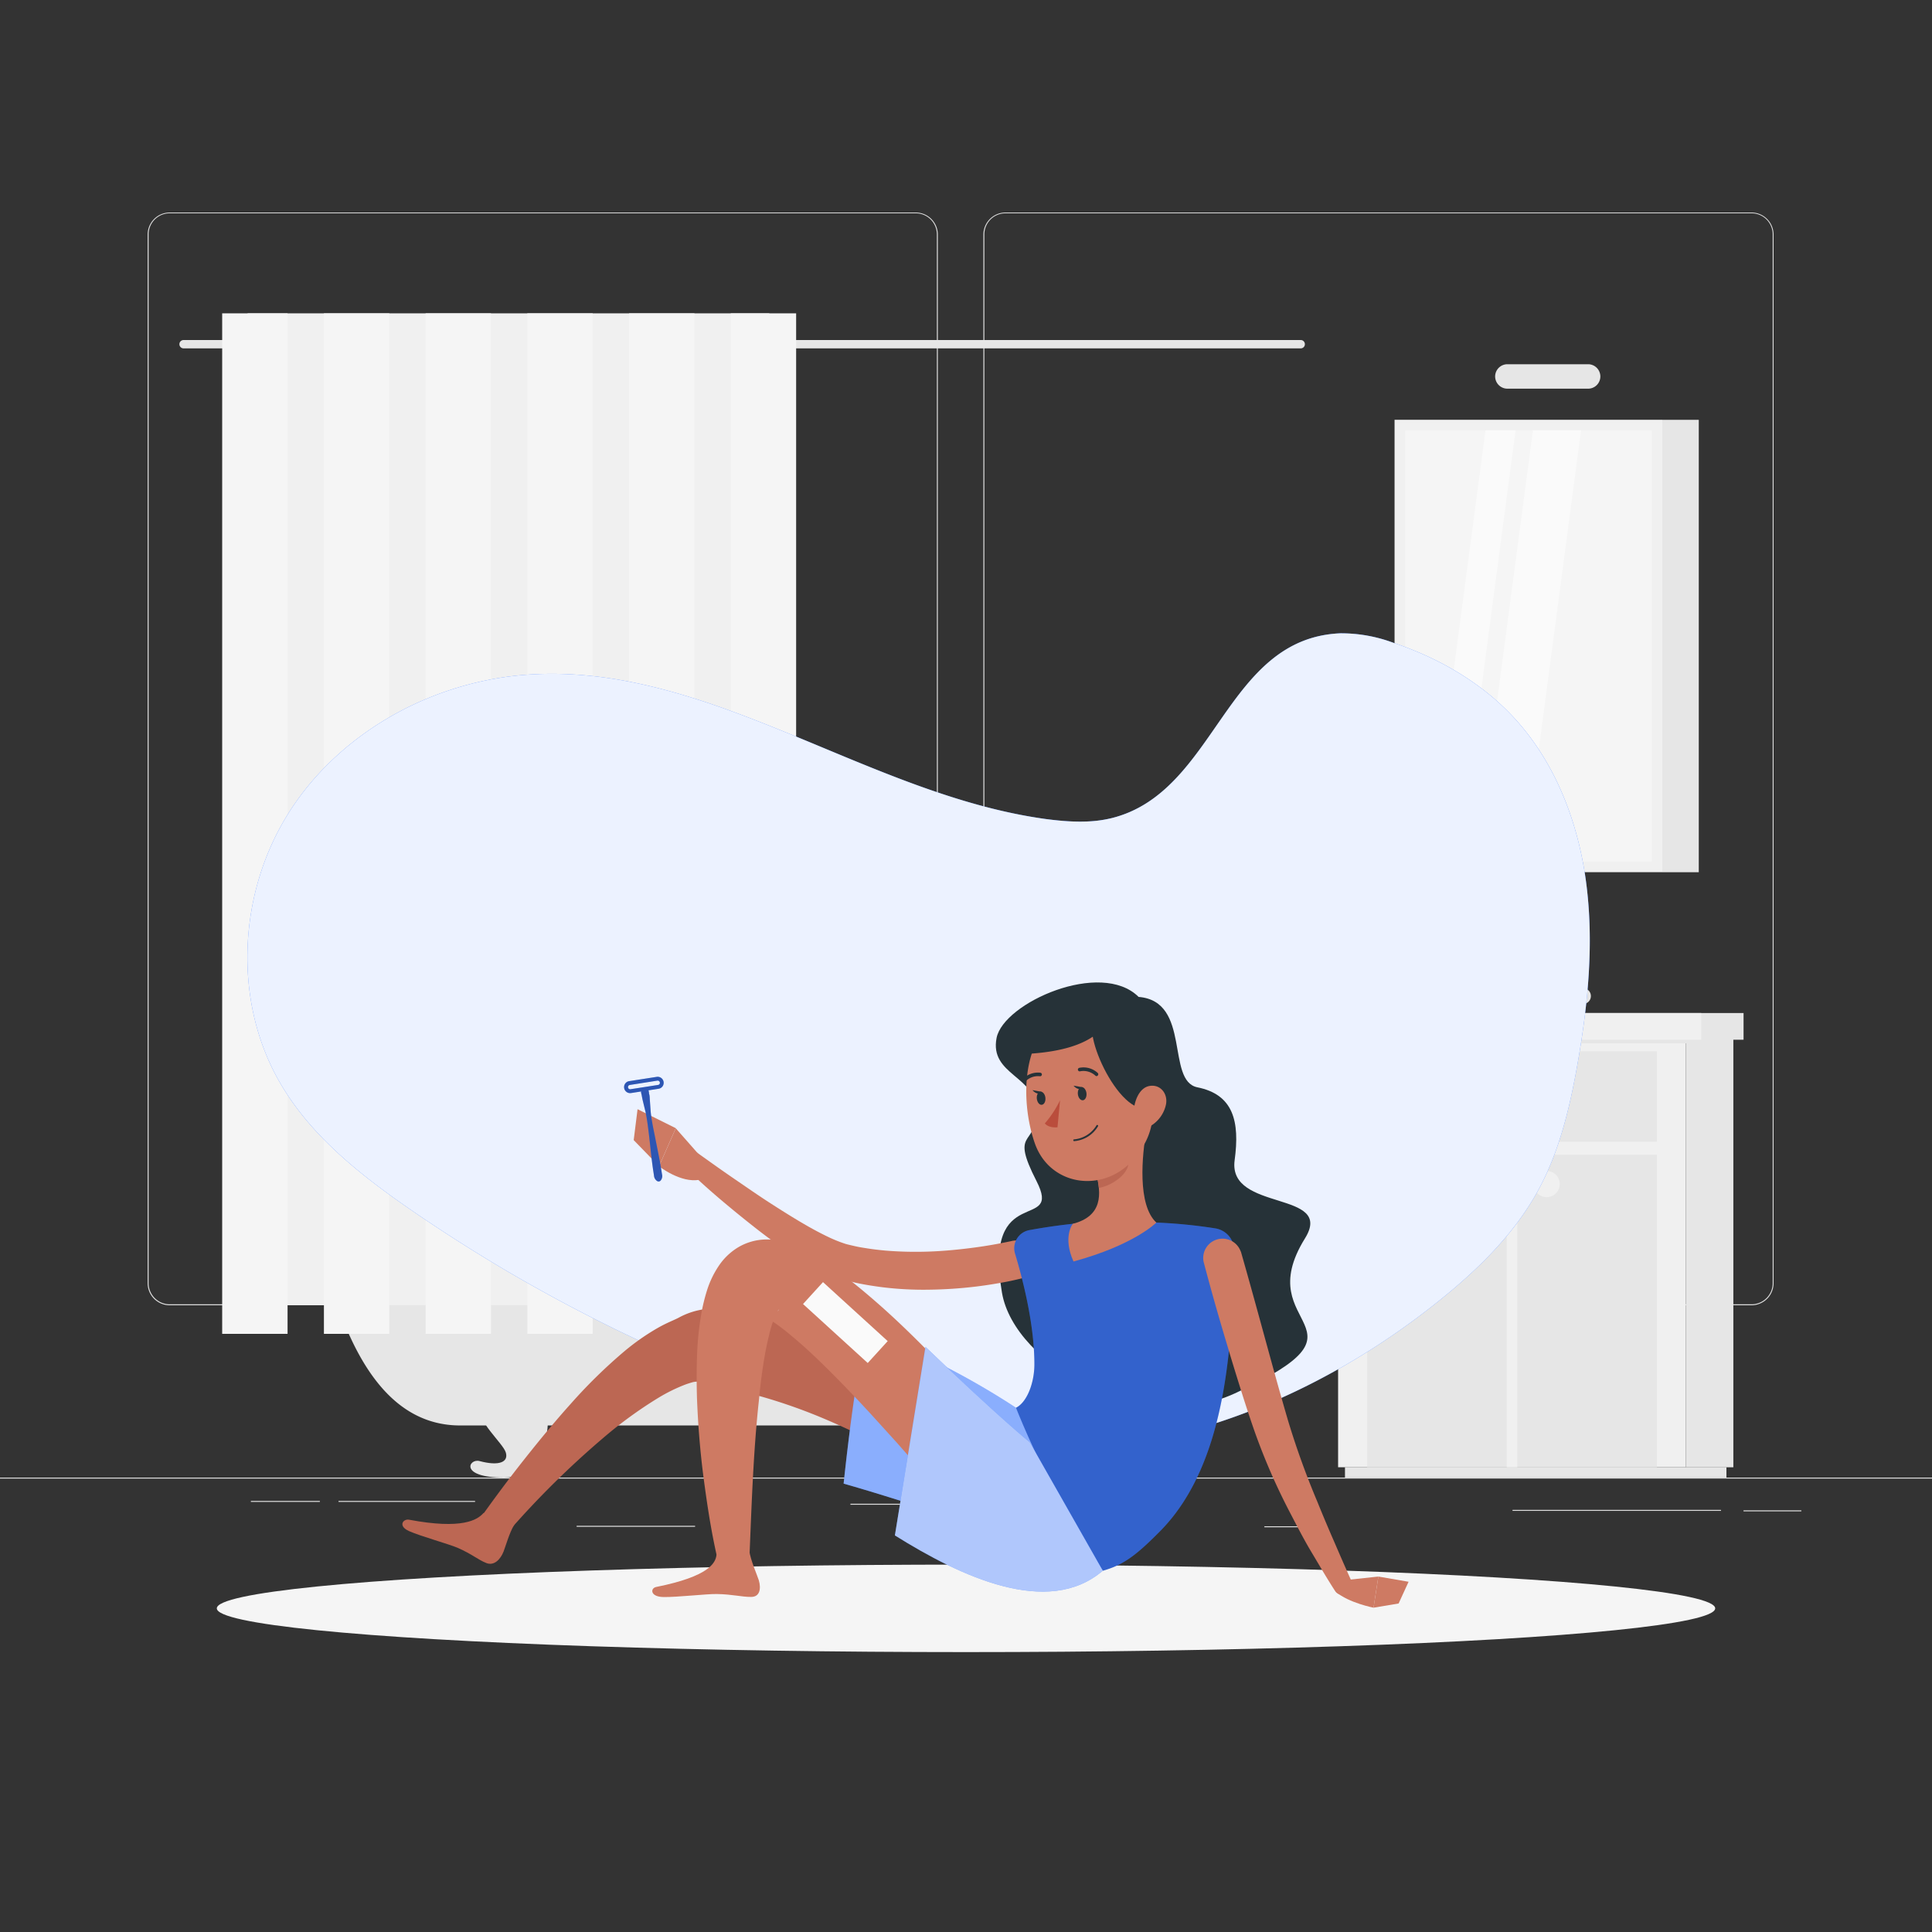<svg xmlns="http://www.w3.org/2000/svg" viewBox="0 0 500 500"><rect x="0" y="0" width="500" height="500" fill="#333333" stroke="none"/><g id="background-complete"><rect y="382.4" width="500" height="0.25" style="fill:#e0e0e0"></rect><rect x="327.22" y="395" width="10.48" height="0.25" style="fill:#e0e0e0"></rect><rect x="64.93" y="388.44" width="17.85" height="0.25" style="fill:#e0e0e0"></rect><rect x="149.23" y="394.88" width="30.66" height="0.25" style="fill:#e0e0e0"></rect><rect x="220.09" y="389.17" width="45.25" height="0.25" style="fill:#e0e0e0"></rect><rect x="391.44" y="390.76" width="53.95" height="0.25" style="fill:#e0e0e0"></rect><rect x="87.61" y="388.44" width="35.34" height="0.25" style="fill:#e0e0e0"></rect><rect x="451.22" y="390.88" width="14.97" height="0.25" style="fill:#e0e0e0"></rect><path d="M237,337.8H43.91a5.71,5.71,0,0,1-5.7-5.71V60.66A5.71,5.71,0,0,1,43.91,55H237a5.71,5.71,0,0,1,5.71,5.71V332.09A5.71,5.71,0,0,1,237,337.8ZM43.91,55.2a5.46,5.46,0,0,0-5.45,5.46V332.09a5.46,5.46,0,0,0,5.45,5.46H237a5.47,5.47,0,0,0,5.46-5.46V60.66A5.47,5.47,0,0,0,237,55.2Z" style="fill:#e0e0e0"></path><path d="M453.31,337.8H260.21a5.72,5.72,0,0,1-5.71-5.71V60.66A5.72,5.72,0,0,1,260.21,55h193.1A5.71,5.71,0,0,1,459,60.66V332.09A5.71,5.71,0,0,1,453.31,337.8ZM260.21,55.2a5.47,5.47,0,0,0-5.46,5.46V332.09a5.47,5.47,0,0,0,5.46,5.46h193.1a5.47,5.47,0,0,0,5.46-5.46V60.66a5.47,5.47,0,0,0-5.46-5.46Z" style="fill:#e0e0e0"></path><path d="M72.67,294.31h238.8a3.56,3.56,0,0,1,0,7.12h-3.15c-6.19,0-7.54,67.48-43.23,67.48h-146c-35.7,0-37-67.48-43.23-67.48H72.67a3.56,3.56,0,1,1,0-7.12Z" style="fill:#e6e6e6"></path><path d="M281.15,299.07h-4.64v-20a7.9,7.9,0,0,0-15.79,0h-4.64a12.54,12.54,0,0,1,25.07,0Z" style="fill:#e6e6e6"></path><path d="M283.83,295.34H273a2.32,2.32,0,0,1,0-4.64h10.83a2.32,2.32,0,1,1,0,4.64Z" style="fill:#e6e6e6"></path><path d="M259.52,364.37c1.65,3.1-5.57,9.08-6.3,11.56s1.78,3.54,6.81,2.19c2.77-.74,5.42,4.28-6.34,4.28s-11.35-15-11.35-15Z" style="fill:#e6e6e6"></path><path d="M124.62,364.37c-1.65,3.1,5.57,9.08,6.29,11.56s-1.78,3.54-6.81,2.19c-2.76-.74-5.41,4.28,6.35,4.28s11.35-15,11.35-15Z" style="fill:#e6e6e6"></path><path d="M67.7,302.1H316.44a4.55,4.55,0,0,0,4.54-4.54h0a4.55,4.55,0,0,0-4.54-4.54H67.7a4.55,4.55,0,0,0-4.54,4.54h0A4.55,4.55,0,0,0,67.7,302.1Z" style="fill:#f0f0f0"></path><path d="M47.5,90.16H336.64a1.07,1.07,0,0,0,1.06-1.06h0A1.07,1.07,0,0,0,336.64,88H47.5a1.08,1.08,0,0,0-1.07,1.07h0A1.08,1.08,0,0,0,47.5,90.16Z" style="fill:#e6e6e6"></path><rect x="64.08" y="81.08" width="135.01" height="256.68" transform="translate(263.17 418.85) rotate(180)" style="fill:#f0f0f0"></rect><rect x="189.12" y="81.08" width="16.92" height="264.11" transform="translate(395.16 426.28) rotate(180)" style="fill:#f5f5f5"></rect><rect x="162.79" y="81.08" width="16.92" height="264.11" transform="translate(342.51 426.28) rotate(180)" style="fill:#f5f5f5"></rect><rect x="136.47" y="81.08" width="16.92" height="264.11" transform="translate(289.86 426.28) rotate(180)" style="fill:#f5f5f5"></rect><rect x="110.15" y="81.08" width="16.92" height="264.11" transform="translate(237.22 426.28) rotate(180)" style="fill:#f5f5f5"></rect><rect x="83.82" y="81.08" width="16.92" height="264.11" transform="translate(184.57 426.28) rotate(180)" style="fill:#f5f5f5"></rect><rect x="57.5" y="81.08" width="16.92" height="264.11" transform="translate(131.92 426.28) rotate(180)" style="fill:#f5f5f5"></rect><rect x="360.91" y="108.64" width="69.29" height="117.08" style="fill:#f0f0f0"></rect><rect x="430.2" y="108.64" width="9.44" height="117.08" transform="translate(869.84 334.37) rotate(180)" style="fill:#e6e6e6"></rect><rect x="339.75" y="135.28" width="111.6" height="63.81" transform="translate(562.74 -228.37) rotate(90)" style="fill:#f5f5f5"></rect><polygon points="369.65 222.99 384.44 111.38 392.23 111.38 377.45 222.99 369.65 222.99" style="fill:#fafafa"></polygon><polygon points="381.94 222.99 396.72 111.38 409.17 111.38 394.39 222.99 381.94 222.99" style="fill:#fafafa"></polygon><rect x="346.3" y="265.62" width="90.02" height="114.1" style="fill:#f0f0f0"></rect><rect x="346.3" y="265.62" width="93.98" height="4.38" style="fill:#e6e6e6"></rect><rect x="348.08" y="379.72" width="98.72" height="2.67" style="fill:#e6e6e6"></rect><rect x="353.82" y="272.06" width="74.99" height="23.41" style="fill:#e6e6e6"></rect><rect x="353.82" y="298.83" width="74.99" height="80.89" style="fill:#e6e6e6"></rect><rect x="389.94" y="297.82" width="2.75" height="81.9" style="fill:#f0f0f0"></rect><rect x="436.32" y="265.62" width="12.26" height="114.1" transform="translate(884.91 645.35) rotate(180)" style="fill:#e6e6e6"></rect><path d="M394.7,283.76a3.39,3.39,0,1,1-3.39-3.38A3.39,3.39,0,0,1,394.7,283.76Z" style="fill:#f0f0f0"></path><path d="M385.74,306.42a3.39,3.39,0,1,1-3.39-3.38A3.39,3.39,0,0,1,385.74,306.42Z" style="fill:#f0f0f0"></path><path d="M403.66,306.42a3.39,3.39,0,1,1-3.39-3.38A3.39,3.39,0,0,1,403.66,306.42Z" style="fill:#f0f0f0"></path><rect x="343.67" y="262.17" width="107.56" height="6.91" style="fill:#e6e6e6"></rect><path d="M406.8,264.14h-4.12V246.42a7,7,0,0,0-14,0h-4.13a11.13,11.13,0,0,1,22.26,0Z" style="fill:#e6e6e6"></path><path d="M409.66,259.84h-9.85a2.06,2.06,0,0,1,0-4.12h9.85a2.06,2.06,0,1,1,0,4.12Z" style="fill:#e6e6e6"></path><rect x="343.67" y="262.17" width="96.61" height="6.91" style="fill:#f0f0f0"></rect><path d="M411,100.59H390.11a3.18,3.18,0,0,1-3.17-3.16h0a3.18,3.18,0,0,1,3.17-3.17H411a3.18,3.18,0,0,1,3.17,3.17h0A3.17,3.17,0,0,1,411,100.59Z" style="fill:#e6e6e6"></path></g><g id="background-simple"><path d="M287.77,211.71c-5.53,1.38-11.34,1-17,.27-46.16-6.3-87.12-40.31-133.62-37.42C112.48,176.1,88.38,189.11,75,209.92S60.09,259,72.56,280.38c8,13.72,20.89,23.86,34,32.88a410.59,410.59,0,0,0,92.25,47.55c23.83,8.7,48.85,15.26,74.21,14.71,36-.77,70.73-16,98.88-38.47,10.28-8.19,19.94-17.54,26.22-29.08,5.49-10.09,8.17-21.45,10.16-32.77,2.75-15.59,4.29-31.57,2.15-47.26s-8.19-31.16-19.06-42.68c-8.32-8.81-19.17-15-30.66-18.87a38.65,38.65,0,0,0-13.83-2.49C316.93,165.17,314.87,204.91,287.77,211.71Z" style="fill:#407BFF"></path><path d="M287.77,211.71c-5.53,1.38-11.34,1-17,.27-46.16-6.3-87.12-40.31-133.62-37.42C112.48,176.1,88.38,189.11,75,209.92S60.09,259,72.56,280.38c8,13.72,20.89,23.86,34,32.88a410.59,410.59,0,0,0,92.25,47.55c23.83,8.7,48.85,15.26,74.21,14.71,36-.77,70.73-16,98.88-38.47,10.28-8.19,19.94-17.54,26.22-29.08,5.49-10.09,8.17-21.45,10.16-32.77,2.75-15.59,4.29-31.57,2.15-47.26s-8.19-31.16-19.06-42.68c-8.32-8.81-19.17-15-30.66-18.87a38.65,38.65,0,0,0-13.83-2.49C316.93,165.17,314.87,204.91,287.77,211.71Z" style="fill:#fff;opacity:0.9"></path></g><g id="Shadow"><ellipse cx="250" cy="416.24" rx="193.89" ry="11.32" style="fill:#f5f5f5"></ellipse></g><g id="Character"><path d="M257.92,268.59c1.83-9.08,27-20.3,36.75-10.59,13.73,1.12,7,21.75,15.23,23.4,9.27,1.86,11,8.77,9.62,18.89-1.78,13.44,26,7.66,18.2,20.21-14.66,23.62,20.34,22.34-18.2,40.13-24,11.06-57-7.32-60.21-26.08-5-29.13,15.82-15.43,8.93-28.9s-.15-8.67,0-17.95S256,278.29,257.92,268.59Z" style="fill:#263238"></path><path d="M345.56,409.21l11.16-1.2-1.25,8.06s-6.41-1.25-9.74-4.09Z" style="fill:#ce7a63"></path><polygon points="364.54 409.36 361.96 414.98 355.47 416.07 356.72 408.01 364.54 409.36" style="fill:#ce7a63"></polygon><path d="M264.68,330.77c-1.13.29-2.06.5-3.08.72s-2,.39-3,.57q-3,.53-6,.9a113.65,113.65,0,0,1-12.11.81,86.81,86.81,0,0,1-12.24-.65c-2-.26-4.08-.58-6.11-1-1-.2-2-.47-3-.72s-2-.53-3.15-.95a38.87,38.87,0,0,1-5.91-2.74c-1.81-1-3.54-2.07-5.23-3.17-3.36-2.2-6.55-4.54-9.67-7s-6.14-4.92-9.12-7.46-5.88-5.16-8.72-7.91a2.48,2.48,0,0,1,3.16-3.8l0,0c3.12,2.22,6.26,4.48,9.44,6.65s6.32,4.37,9.54,6.44,6.43,4.09,9.68,5.94c1.62.92,3.26,1.79,4.88,2.57a35.84,35.84,0,0,0,4.74,1.93c.66.2,1.6.4,2.46.6s1.76.36,2.65.49c1.78.3,3.58.51,5.39.67a95.87,95.87,0,0,0,11,.25c3.69-.12,7.4-.47,11.08-.94q2.77-.35,5.51-.83,1.38-.24,2.73-.51c.88-.17,1.84-.37,2.6-.54l.1,0a5,5,0,0,1,2.38,9.68Z" style="fill:#ce7a63"></path><path d="M182.73,300.9,174.89,292l-4.33,9.84s5.6,4.38,10.39,3.49Z" style="fill:#ce7a63"></path><polygon points="165 287.06 164 295.06 170.56 301.81 174.89 291.97 165 287.06" style="fill:#ce7a63"></polygon><path d="M167.29,281.75c.83.38.57.93.72,1.41s.13,1,.17,1.49l.21,3c.2,2,.6,4,1,5.93l1.17,5.89c.2,1,.37,2,.53,2.95l.24,1.48a1.84,1.84,0,0,1-.31,1.57.7.7,0,0,1-1,.15h0a1.83,1.83,0,0,1-.77-1.4l-.23-1.48c-.14-1-.28-2-.39-3l-.67-6c-.25-2-.48-4-.89-5.94l-.71-2.92c-.12-.49-.21-1-.3-1.48s-.41-.94.26-1.55A.91.91,0,0,1,167.29,281.75Z" style="fill:#407BFF"></path><path d="M167.29,281.75c.83.38.57.93.72,1.41s.13,1,.17,1.49l.21,3c.2,2,.6,4,1,5.93l1.17,5.89c.2,1,.37,2,.53,2.95l.24,1.48a1.84,1.84,0,0,1-.31,1.57.7.7,0,0,1-1,.15h0a1.83,1.83,0,0,1-.77-1.4l-.23-1.48c-.14-1-.28-2-.39-3l-.67-6c-.25-2-.48-4-.89-5.94l-.71-2.92c-.12-.49-.21-1-.3-1.48s-.41-.94.26-1.55A.91.91,0,0,1,167.29,281.75Z" style="opacity:0.3"></path><path d="M163.07,282.9a1.56,1.56,0,0,1-1.54-1.32,1.55,1.55,0,0,1,1.3-1.78l7.13-1.11a1.56,1.56,0,0,1,1.78,1.3,1.55,1.55,0,0,1-1.3,1.78l-7.13,1.11Zm7.13-3.23h-.08L163,280.79a.6.6,0,0,0-.36.22.57.57,0,0,0-.1.42.55.55,0,0,0,.63.46l7.14-1.11h0a.53.53,0,0,0,.36-.22.51.51,0,0,0,.1-.41A.56.56,0,0,0,170.2,279.67Z" style="fill:#407BFF"></path><path d="M163.07,282.9a1.56,1.56,0,0,1-1.54-1.32,1.55,1.55,0,0,1,1.3-1.78l7.13-1.11a1.56,1.56,0,0,1,1.78,1.3,1.55,1.55,0,0,1-1.3,1.78l-7.13,1.11Zm7.13-3.23h-.08L163,280.79a.6.6,0,0,0-.36.22.57.57,0,0,0-.1.42.55.55,0,0,0,.63.46l7.14-1.11h0a.53.53,0,0,0,.36-.22.51.51,0,0,0,.1-.41A.56.56,0,0,0,170.2,279.67Z" style="opacity:0.3"></path><path d="M243.72,383.27l-1.62-1-1.78-1.11c-1.21-.74-2.43-1.48-3.66-2.2-2.47-1.44-5-2.86-7.51-4.2-5.07-2.7-10.24-5.21-15.47-7.43a141.18,141.18,0,0,0-15.9-5.69c-2.68-.78-5.36-1.47-8-2-1.35-.3-2.69-.51-4-.74-.67-.11-1.33-.19-2-.28l-1-.14c-.17,0-.11-.05-.22-.1a4.18,4.18,0,0,0-2.1-.81,4.59,4.59,0,0,0-1.52.24c-.53.15-1.07.32-1.63.53a43.74,43.74,0,0,0-7,3.46,110.31,110.31,0,0,0-14,10.17,232.14,232.14,0,0,0-25.44,25.23l-6.23-4.79c3.64-5.1,7.29-10,11.16-14.88s7.8-9.66,12-14.33a134.82,134.82,0,0,1,13.8-13.5,59.92,59.92,0,0,1,8.57-6c.81-.46,1.65-.9,2.54-1.32s1.82-.81,2.78-1.28a19.35,19.35,0,0,1,6.88-2.29,15.78,15.78,0,0,1,2.06,0l1.27.09c.84.07,1.69.12,2.53.21,1.67.19,3.35.37,5,.63q5,.72,9.8,1.87c3.22.75,6.38,1.65,9.5,2.62s6.2,2.06,9.22,3.23a173.93,173.93,0,0,1,17.63,8c2.85,1.49,5.67,3,8.44,4.69q2.08,1.23,4.15,2.53l2.06,1.35,1,.7,1.14.78Z" style="fill:#bc6753"></path><path d="M285.42,406.5c-.7-.4-39.85-14.77-67.09-22.54,1-9.48,3.58-31.64,6.12-39.27a200.37,200.37,0,0,1,38.49,19.64Z" style="fill:#407BFF"></path><path d="M285.42,406.5c-.7-.4-39.85-14.77-67.09-22.54,1-9.48,3.58-31.64,6.12-39.27a200.37,200.37,0,0,1,38.49,19.64Z" style="fill:#fafafa;opacity:0.4"></path><path d="M251.37,395.53c-4.19-4.89-8.55-10-12.87-14.89L232,373.25l-6.6-7.27c-4.41-4.8-8.92-9.48-13.46-13.88-2.28-2.2-4.59-4.3-6.9-6.21a50.93,50.93,0,0,0-6.6-4.87c-.47-.27-.95-.53-1.3-.69l-.14-.07-.06,0H197a2.71,2.71,0,0,0,.27.05,4.94,4.94,0,0,0,1,.07,5.15,5.15,0,0,0,2.58-.78,2,2,0,0,0,.79-.74,4.07,4.07,0,0,0-1,1.67,26.29,26.29,0,0,0-1.25,3.6,83.85,83.85,0,0,0-1.82,8.81c-.49,3.09-.87,6.28-1.17,9.5C195,375.32,194.54,388.71,194,402l-8.46.8C184,396,183,389.34,182.1,382.54s-1.44-13.64-1.72-20.61c-.1-3.48-.12-7,0-10.59a78.25,78.25,0,0,1,1.08-11.1,46.68,46.68,0,0,1,1.45-6.09,24.38,24.38,0,0,1,3.58-7.22,16,16,0,0,1,4.5-4.1,14.54,14.54,0,0,1,7.37-2.06,15.56,15.56,0,0,1,3.47.38,14.21,14.21,0,0,1,1.47.41l.35.11.23.08.45.16c1.22.44,2.25.92,3.28,1.4a68.85,68.85,0,0,1,10.11,6.3c3,2.22,5.75,4.5,8.44,6.83,5.37,4.64,10.33,9.49,15.15,14.42,2.42,2.46,4.76,5,7.08,7.5s4.62,5.06,6.85,7.65,4.48,5.17,6.64,7.81,4.29,5.27,6.45,8.07Z" style="fill:#ce7a63"></path><rect x="207.42" y="338.44" width="22.66" height="7.67" transform="translate(287.69 -58.04) rotate(42.35)" style="fill:#fafafa"></rect><path d="M196.39,409c-.32-1.08-2.27-5.54-2.43-7.55s-5.77.66-6.12.65c-1.88.34-2.34-.13-2.42.39-.28,2-1.88,5.47-15.61,8.22-1.5.3-1.63,2.53,1.87,2.6s11.23-.83,13.82-.78c4.22.08,6.36.76,8.85.75C196.66,413.31,197,411.14,196.39,409Z" style="fill:#ce7a63"></path><path d="M130.34,401.5c.42-1.06,1.53-4.92,2.66-6.73s-5.5-2.28-5.8-2.42c-1.88-.39-1.77-1.11-2.17-.67-1.5,1.62-5.34,4.22-19.16,1.62-1.51-.29-3,1.61,0,2.95s10.4,3.37,12.65,4.36c3.66,1.61,5.11,3,7.31,3.89C127.88,405.33,129.54,403.55,130.34,401.5Z" style="fill:#bc6753"></path><path d="M314.5,317.9a5.78,5.78,0,0,1,4.9,5.85c-.5,21.95-1.3,54.56-19.23,72.58-6,6.05-9.32,8.65-14.75,10.17a223.9,223.9,0,0,1-22.48-42.17c2.87-1.44,4.76-6.48,4.76-11.25,0-10.46-3.05-22.15-5-28.63a4.77,4.77,0,0,1,3.72-6.1c2.94-.54,6.89-1.17,11.25-1.63a149.27,149.27,0,0,1,21.62-.32A131.51,131.51,0,0,1,314.5,317.9Z" style="fill:#407BFF"></path><path d="M314.5,317.9a5.78,5.78,0,0,1,4.9,5.85c-.5,21.95-1.3,54.56-19.23,72.58-6,6.05-9.32,8.65-14.75,10.17a223.9,223.9,0,0,1-22.48-42.17c2.87-1.44,4.76-6.48,4.76-11.25,0-10.46-3.05-22.15-5-28.63a4.77,4.77,0,0,1,3.72-6.1c2.94-.54,6.89-1.17,11.25-1.63a149.27,149.27,0,0,1,21.62-.32A131.51,131.51,0,0,1,314.5,317.9Z" style="opacity:0.2"></path><path d="M321.14,323.91c2.08,7.27,4.09,14.6,6.09,21.9s4,14.62,6.11,21.82a211.3,211.3,0,0,0,7.56,20.95q2.12,5.24,4.39,10.42c1.49,3.46,3,6.93,4.55,10.36l0,0a2.48,2.48,0,0,1-4.34,2.35c-2.11-3.25-4-6.53-6-9.86s-3.73-6.71-5.51-10.12a162.66,162.66,0,0,1-9.33-21.36c-1.27-3.64-2.46-7.27-3.6-10.92s-2.27-7.29-3.35-10.94c-2.2-7.3-4.29-14.61-6.23-22a5,5,0,0,1,9.61-2.65Z" style="fill:#ce7a63"></path><path d="M296.76,292.08c-1.26,7-2.43,19.75,2.5,24.32,0,0-5.7,5.8-21.44,10.07-2.87-6.4-.18-9.75-.18-9.75,7.73-2,7.45-7.72,6-13.11Z" style="fill:#ce7a63"></path><path d="M291.42,296.79l-7.76,6.81a21.88,21.88,0,0,1,.73,3.83c2.95-.47,7.38-3.19,7.65-6.3A12.56,12.56,0,0,0,291.42,296.79Z" style="fill:#bc6753"></path><path d="M298.21,276.13c.55,11.62,1,16.53-4.14,23.1-7.8,9.87-22.19,8-26.21-3.21-3.62-10.1-3.92-27.41,6.87-33.24A15.87,15.87,0,0,1,298.21,276.13Z" style="fill:#ce7a63"></path><path d="M282.78,264.67c-1.85,6.4,10.76,30.46,17.54,19.27,8.6-14.23-12.05-23.22-12.05-23.22Z" style="fill:#263238"></path><path d="M288.77,260.8c-2.14,4.22-4.8,10.73-22.25,11.9.21-3-.09-10.5,6.81-12.59A22.51,22.51,0,0,1,288.77,260.8Z" style="fill:#263238"></path><path d="M301.75,285.85a8.51,8.51,0,0,1-3.68,5.36c-2.51,1.61-4.63-.43-4.66-3.26,0-2.54,1.25-6.44,4.12-6.91S302.3,283.15,301.75,285.85Z" style="fill:#ce7a63"></path><path d="M266.51,373.27s-7.62-6.1-27-24.7l-7.91,48.79c17,10.65,39.62,21.3,53.8,9.14Z" style="fill:#407BFF"></path><path d="M266.51,373.27s-7.62-6.1-27-24.7l-7.91,48.79c17,10.65,39.62,21.3,53.8,9.14Z" style="fill:#fafafa;opacity:0.6"></path><path d="M281.18,282.93c.1.94-.32,1.76-.93,1.82s-1.2-.64-1.3-1.58.31-1.75.93-1.82S281.07,282,281.18,282.93Z" style="fill:#263238"></path><path d="M270.55,284.1c.1.94-.31,1.75-.93,1.82s-1.19-.64-1.29-1.58.31-1.76.92-1.82S270.45,283.16,270.55,284.1Z" style="fill:#263238"></path><path d="M269.53,282.54l-2.33-.41S268.55,283.77,269.53,282.54Z" style="fill:#263238"></path><path d="M274.34,284.74a26.76,26.76,0,0,1-3.94,6c1.11,1.3,3.28,1,3.28,1Z" style="fill:#ba4d3c"></path><path d="M278,295.33a.23.23,0,0,1-.23-.21.21.21,0,0,1,.2-.25,7.54,7.54,0,0,0,5.79-3.61.23.23,0,0,1,.41.21,7.86,7.86,0,0,1-6.15,3.85Z" style="fill:#263238"></path><path d="M283.79,278.5a.42.42,0,0,1-.3-.12,4.53,4.53,0,0,0-3.95-1.13.46.46,0,0,1-.24-.89,5.41,5.41,0,0,1,4.8,1.33.46.46,0,0,1,0,.65A.44.44,0,0,1,283.79,278.5Z" style="fill:#263238"></path><path d="M264.92,280.15a.44.44,0,0,1-.32-.13.46.46,0,0,1,0-.65,5.42,5.42,0,0,1,4.66-1.75.46.46,0,0,1,.37.54.46.46,0,0,1-.53.37h0a4.47,4.47,0,0,0-3.83,1.48A.47.47,0,0,1,264.92,280.15Z" style="fill:#263238"></path><path d="M280.15,281.37l-2.33-.4S279.18,282.61,280.15,281.37Z" style="fill:#263238"></path></g></svg>